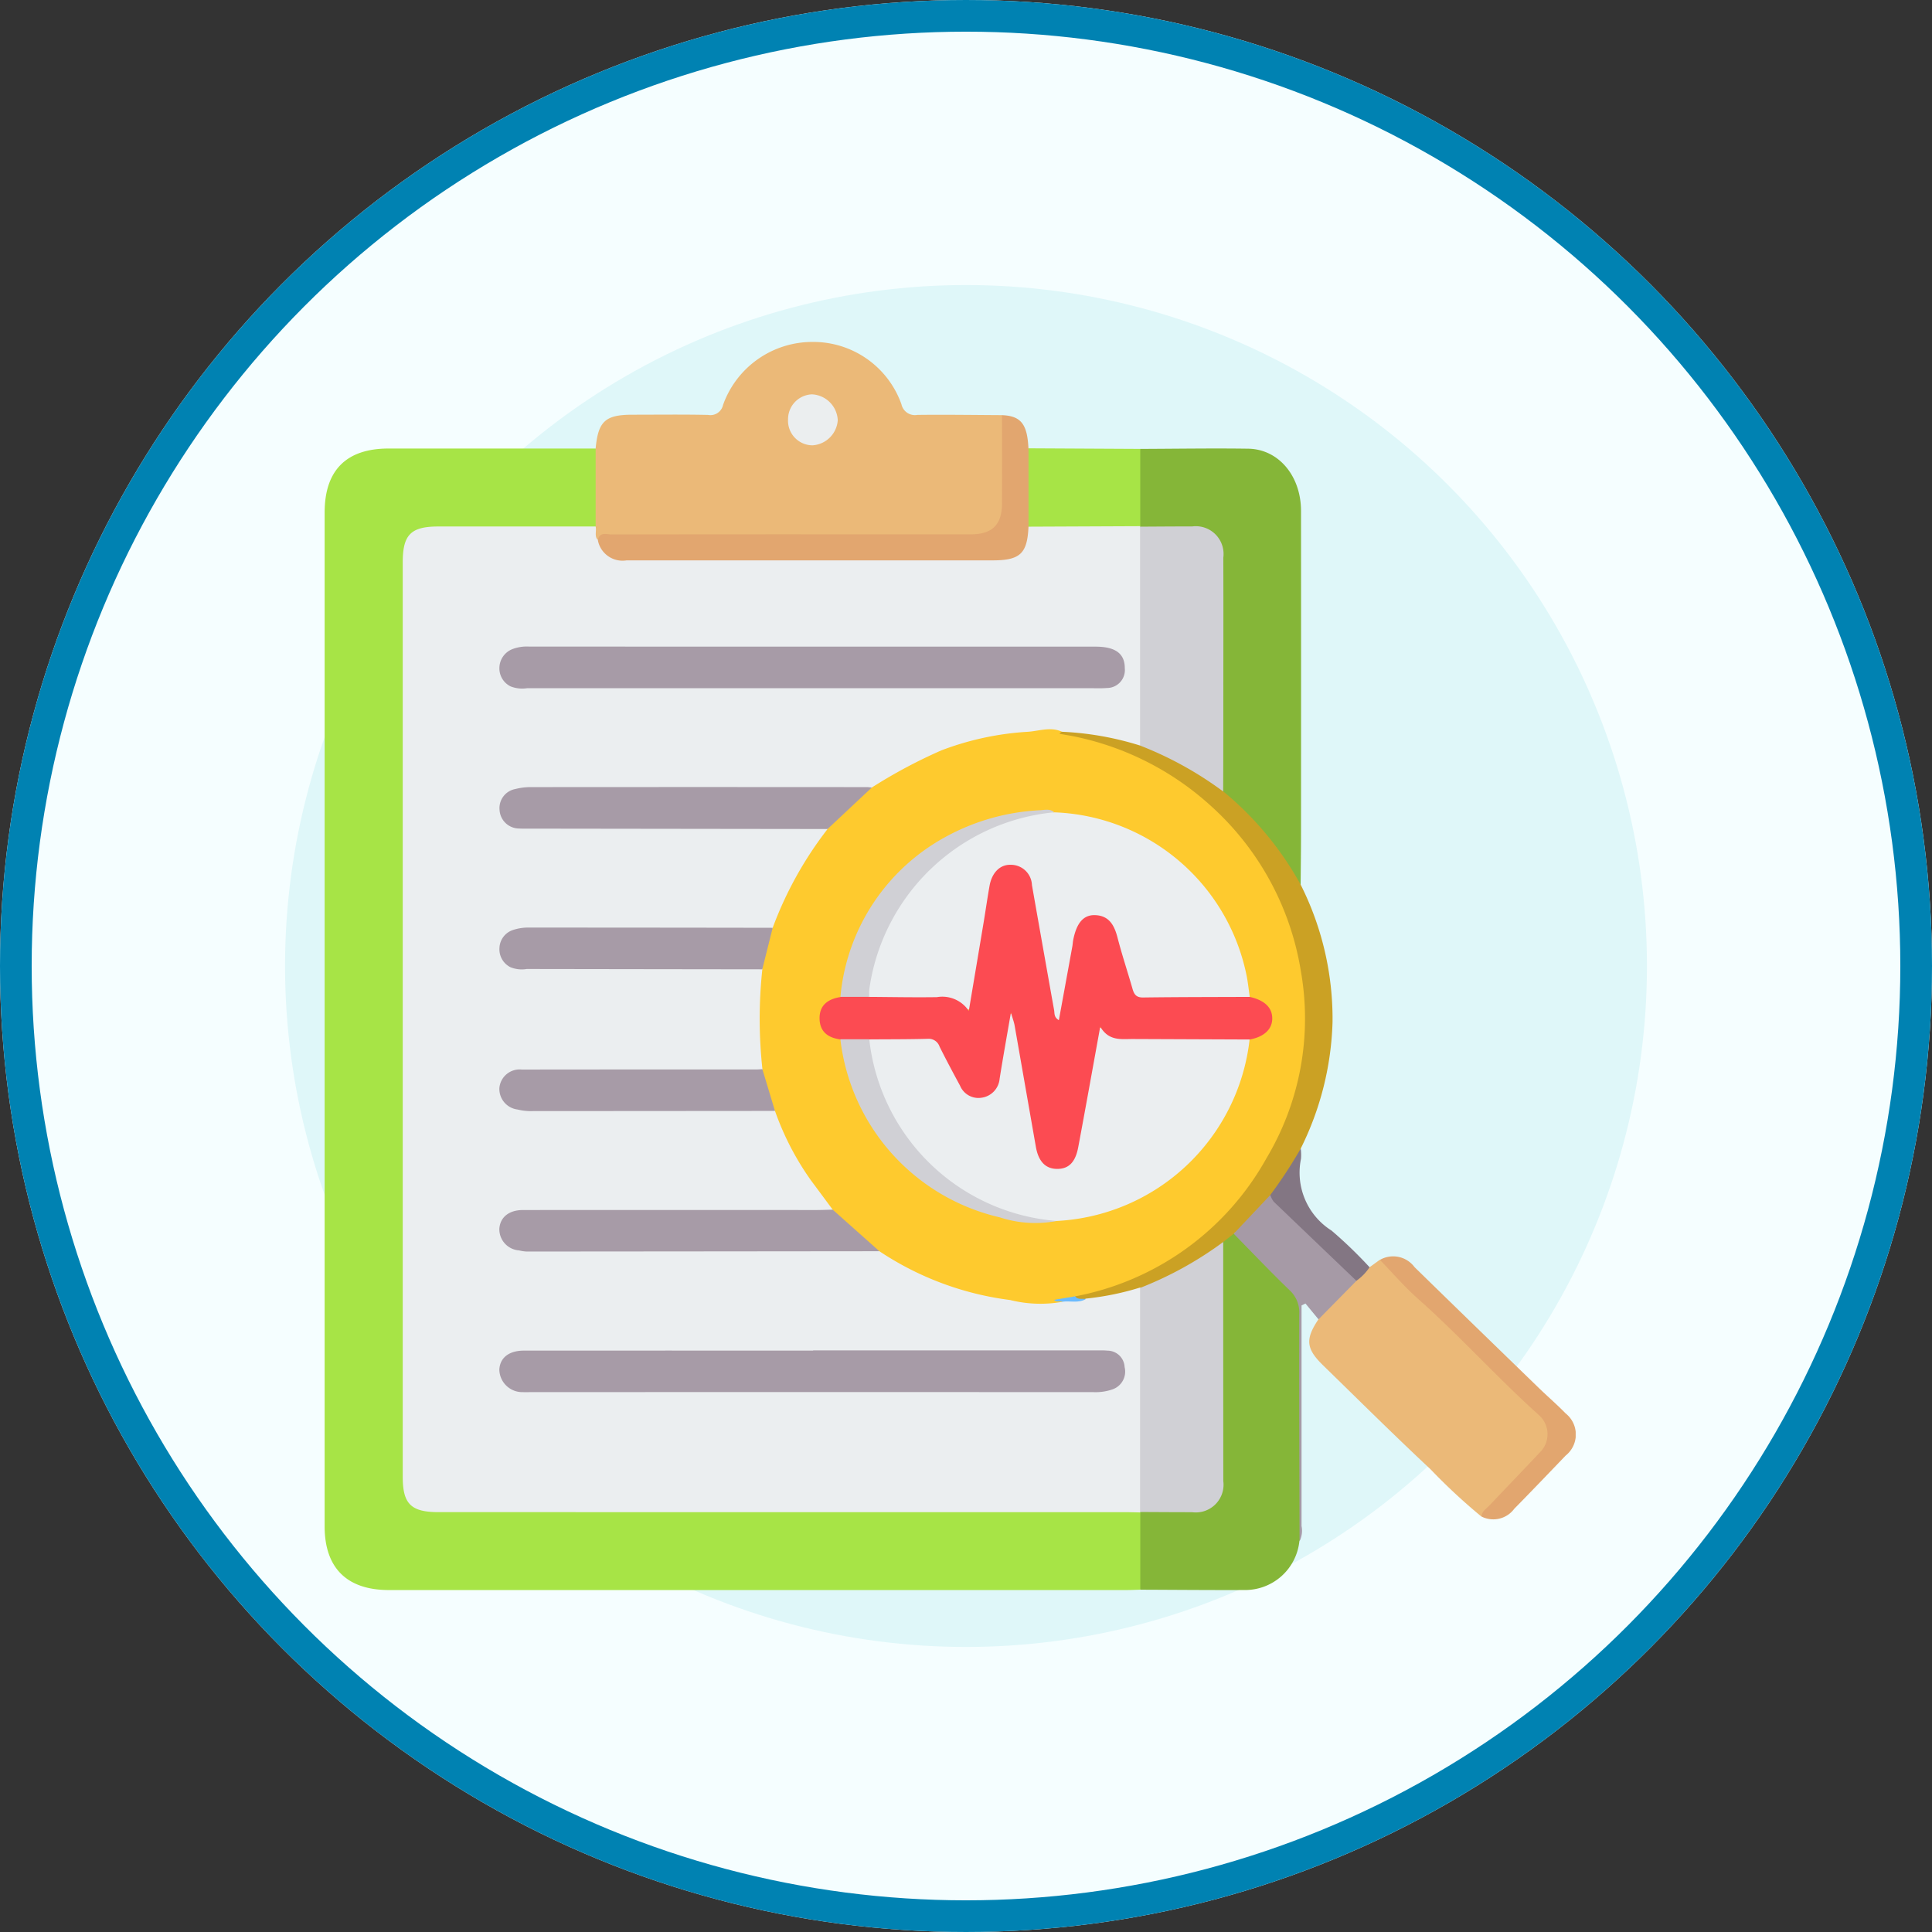 <svg xmlns="http://www.w3.org/2000/svg" xmlns:xlink="http://www.w3.org/1999/xlink" width="122" height="122" viewBox="0 0 122 122">
  <rect x="0" y="0" width="122" height="122" fill="#333333" stroke="none"/>
  <defs>
    <clipPath id="clip-path">
      <circle id="Elipse_5552" data-name="Elipse 5552" cx="52.5" cy="52.5" r="52.5" transform="translate(748 1014)" fill="#a7e446"/>
    </clipPath>
    <clipPath id="clip-path-2">
      <rect id="Rectángulo_90546" data-name="Rectángulo 90546" width="79" height="78.817" fill="none"/>
    </clipPath>
  </defs>
  <g id="Grupo_149773" data-name="Grupo 149773" transform="translate(-740 -1104)">
    <g id="Elipse_5543" data-name="Elipse 5543" transform="translate(740 1104)" fill="#f5feff" stroke="#0082b2" stroke-width="2">
      <circle cx="61" cy="61" r="61" stroke="none"/>
      <circle cx="61" cy="61" r="60" fill="none"/>
    </g>
    <circle id="Elipse_5551" data-name="Elipse 5551" cx="43" cy="43" r="43" transform="translate(758 1122)" fill="#dff7f9"/>
    <g id="Grupo_149708" data-name="Grupo 149708" transform="translate(760.5 1125.592)">
      <g id="Grupo_149707" data-name="Grupo 149707" clip-path="url(#clip-path-2)">
        <path id="Trazado_262571" data-name="Trazado 262571" d="M51.505,102.734c-.3.008-.6.023-.9.023H4.062c-2.657,0-4.062-1.394-4.063-4.03Q0,66.723,0,34.717c0-2.67,1.372-4.044,4.039-4.044H17.113c.036.041.1.078.1.123a12.818,12.818,0,0,1-.063,4.836,1.968,1.968,0,0,1-1.268.228c-2.823.007-5.645,0-8.468.005-1.771,0-2.213.424-2.213,2.159Q5.2,66.742,5.2,95.46c0,1.688.454,2.1,2.268,2.1q21.21.005,42.42.006a2.718,2.718,0,0,1,1.6.22.856.856,0,0,1,.236.594c.047,1.278.054,2.557,0,3.835a.739.739,0,0,1-.222.513" transform="translate(0 -23.942)" fill="#a7e446"/>
        <path id="Trazado_262572" data-name="Trazado 262572" d="M77.38,11.651q0-2.459,0-4.919c.159-1.724.607-2.135,2.329-2.136,1.59,0,3.18-.022,4.769.013a.816.816,0,0,0,.947-.629A5.991,5.991,0,0,1,91.09,0a5.908,5.908,0,0,1,5.6,3.935.873.873,0,0,0,1.01.673c1.781-.022,3.562.006,5.343.015a1.426,1.426,0,0,1,.255,1.086q.015,2.091,0,4.182c-.015,1.828-.7,2.514-2.554,2.517q-10.721.017-21.442,0a9.931,9.931,0,0,0-1.72.108c-.523-.18-.409-.514-.208-.868" transform="translate(-60.267 0)" fill="#ebb978"/>
        <path id="Trazado_262573" data-name="Trazado 262573" d="M233.676,30.69c2.272-.007,4.544-.046,6.815-.013,1.92.028,3.333,1.723,3.335,3.93q.007,10.164,0,20.329c0,1.093-.015,2.185-.024,3.278-.343-.013-.43-.314-.551-.535a19.469,19.469,0,0,0-3.948-4.751,1.39,1.39,0,0,1-.584-.854c-.1-3.251-.021-6.5-.042-9.751-.009-1.42.007-2.841,0-4.261-.013-1.708-.512-2.189-2.2-2.22a11.348,11.348,0,0,1-2.7-.112.515.515,0,0,1-.228-.212,21.066,21.066,0,0,1-.092-4.4.63.63,0,0,1,.219-.429" transform="translate(-182.17 -23.935)" fill="#85b638"/>
        <path id="Trazado_262574" data-name="Trazado 262574" d="M234.7,278.962q0-2.44,0-4.879l.105-.113a8.055,8.055,0,0,1,2.682-.156c1.691-.038,2.2-.512,2.206-2.213.011-4.4,0-8.79,0-13.185a6.561,6.561,0,0,1,.065-1.307.83.83,0,0,1,.914-.656,42.288,42.288,0,0,1,3.93,3.809.791.791,0,0,1,.232.592c-.08,4.962-.007,9.926-.042,14.889a.486.486,0,0,1-.046.156,3.445,3.445,0,0,1-3.428,3.084c-2.208.009-4.417-.012-6.625-.02" transform="translate(-183.194 -200.17)" fill="#85b638"/>
        <path id="Trazado_262575" data-name="Trazado 262575" d="M294.2,280.352a37.324,37.324,0,0,1-3.228-3c-2.292-2.143-4.519-4.357-6.767-6.546-1.09-1.061-1.146-1.653-.3-2.916.248-.739.94-1.1,1.412-1.648.265-.308.573-.581.86-.871.32-.252.528-.644.953-.767l.648-.469a1.082,1.082,0,0,1,.6.4c1.848,1.861,3.861,3.554,5.649,5.475,1.156,1.243,2.5,2.282,3.68,3.5,1.107,1.146,1.093,2.1-.021,3.264a44.158,44.158,0,0,1-3.49,3.57" transform="translate(-221.148 -206.173)" fill="#ebb978"/>
        <path id="Trazado_262576" data-name="Trazado 262576" d="M221.892,143.166l-.662.517a8.926,8.926,0,0,1-3.359,2.281,16.538,16.538,0,0,1-1.968.832,11.735,11.735,0,0,1-3.373.7c-.262-.034-.552-.008-.692-.312.159-.36.519-.374.825-.449a17.007,17.007,0,0,0,8.2-4.62,17.635,17.635,0,0,0,5.13-10.487,17.376,17.376,0,0,0-3.621-13.082,17.193,17.193,0,0,0-10.413-6.523c-.295-.063-.594-.107-.881-.2-.152-.048-.358-.094-.34-.287s.22-.216.381-.257a14.09,14.09,0,0,1,4.762.828,21.836,21.836,0,0,1,3.883,1.87,3.9,3.9,0,0,1,1.467,1.253,20.336,20.336,0,0,1,4.892,5.893,18.847,18.847,0,0,1,2.011,8.657,19.069,19.069,0,0,1-2.008,8,8.353,8.353,0,0,1-1.779,3.008,10.271,10.271,0,0,1-2.452,2.37" transform="translate(-164.488 -86.848)" fill="#cba124"/>
        <path id="Trazado_262577" data-name="Trazado 262577" d="M78.3,28.956c.115-.538.551-.354.868-.355q8.14-.014,16.28-.007,3.207,0,6.413,0c1.345,0,1.957-.61,1.961-1.945q.007-2.79,0-5.58c1.193.047,1.6.563,1.669,2.095a1.409,1.409,0,0,1,.231.93c0,1.331.03,2.662-.015,3.992.028,1.659-.631,2.4-2.278,2.4q-11.612.034-23.225.008a2.116,2.116,0,0,1-1.645-.6c-.246-.262-.49-.537-.264-.938" transform="translate(-61.048 -16.445)" fill="#e2a66f"/>
        <path id="Trazado_262578" data-name="Trazado 262578" d="M202.54,35.561q0-2.474,0-4.948l7.057.037q0,2.44,0,4.88a.881.881,0,0,1-.741.273c-1.854.028-3.708.022-5.562,0a1,1,0,0,1-.757-.245" transform="translate(-158.092 -23.895)" fill="#a7e446"/>
        <path id="Trazado_262579" data-name="Trazado 262579" d="M310.056,279.513c.017-.345.306-.5.507-.714,1.049-1.11,2.111-2.207,3.155-3.321a1.609,1.609,0,0,0-.009-2.351c-2.643-2.369-5.013-5.018-7.668-7.374-.855-.758-1.606-1.633-2.4-2.454a1.681,1.681,0,0,1,2.187.461q3.9,3.806,7.818,7.6c.568.551,1.171,1.069,1.723,1.636a1.7,1.7,0,0,1,0,2.661c-1.078,1.124-2.155,2.249-3.246,3.36a1.647,1.647,0,0,1-2.061.494" transform="translate(-237.002 -205.334)" fill="#e2a66f"/>
        <path id="Trazado_262580" data-name="Trazado 262580" d="M261.576,247.925l2.31-2.447c1.7,1.667,3.515,3.208,5.153,4.935a.8.8,0,0,1,.287.483l-2.394,2.432-.823-1-.248.123v.848q0,6.542,0,13.084a1.474,1.474,0,0,1-.126.952c-.01-4.783-.031-9.566-.018-14.348a1.9,1.9,0,0,0-.62-1.506c-1.2-1.158-2.348-2.367-3.517-3.556" transform="translate(-204.172 -191.607)" fill="#a69aa6"/>
        <path id="Trazado_262581" data-name="Trazado 262581" d="M277.544,240.471q-2.615-2.5-5.225-5a1.48,1.48,0,0,1-.215-.421,29.52,29.52,0,0,0,1.922-2.931,3.021,3.021,0,0,1,.016.649,4.328,4.328,0,0,0,1.931,4.53,28.137,28.137,0,0,1,2.4,2.315,3.254,3.254,0,0,1-.831.854" transform="translate(-212.389 -181.182)" fill="#837683"/>
        <path id="Trazado_262582" data-name="Trazado 262582" d="M61.992,53.049l7.061-.031-.017.029a1.463,1.463,0,0,1,.269,1.086q.01,5.827,0,11.655a1.37,1.37,0,0,1-.268,1.082A19.318,19.318,0,0,0,64.117,66c-3.911.224-7.7.868-10.994,3.2a2.224,2.224,0,0,1-1.2.48c-1.314.076-2.628.033-3.942.035q-8.335.009-16.669,0a4.866,4.866,0,0,0-1.546.152c-.514.169-.894.492-.839,1.064a.958.958,0,0,0,1.022.871c.328.023.656.02.985.02q8.417,0,16.833,0a4.941,4.941,0,0,1,1.306.08c.522.227.3.56.094.852-.415.6-.866,1.182-1.26,1.8a16.445,16.445,0,0,0-1.522,3.055c-.144.383-.3.766-.758.894a5.816,5.816,0,0,1-1.309.071q-6.525,0-13.05,0a4.958,4.958,0,0,0-1.465.136c-.513.156-.917.456-.88,1.032.04.611.464.889,1.058.926.328.02.656.018.984.018q6.443,0,12.886,0a2.314,2.314,0,0,1,1.357.2,1.067,1.067,0,0,1,.179.849,20.254,20.254,0,0,0,.018,4.619,1.376,1.376,0,0,1-.171,1.017,2.107,2.107,0,0,1-1.349.224q-6.486.01-12.972,0a8.913,8.913,0,0,0-1.066.033.956.956,0,0,0-.224,1.877,4.169,4.169,0,0,0,1.618.2q6.61,0,13.219,0a6.286,6.286,0,0,1,1.308.063,1,1,0,0,1,.682.746,17,17,0,0,0,2.957,4.94c.228.276.578.6.012.916a4.568,4.568,0,0,1-1.307.09q-8.583,0-17.167,0c-.356,0-.712-.007-1.067.028a.944.944,0,0,0-.952.853.978.978,0,0,0,.753,1.042,4.463,4.463,0,0,0,1.623.183q8.748,0,17.5,0c1.2,0,2.409-.042,3.612.033a2.859,2.859,0,0,1,1.337.574,17.889,17.889,0,0,0,8.2,2.56,5.773,5.773,0,0,0,2.189.048c.5-.178.985.255,1.481.012a17.463,17.463,0,0,0,3.421-.7A1.371,1.371,0,0,1,69.3,102.2q.013,5.99,0,11.981a1.463,1.463,0,0,1-.269,1.086l.017.029c-.356-.006-.712-.018-1.068-.018H24.742c-1.742,0-2.265-.514-2.266-2.223q0-28.882,0-57.763c0-1.733.515-2.253,2.233-2.254l9.947,0c.072.282-.095.6.14.86a1.587,1.587,0,0,0,1.815,1.279q11.141,0,22.283,0h.822c1.747,0,2.2-.426,2.274-2.125" transform="translate(-17.544 -41.383)" fill="#ebeef0"/>
        <path id="Trazado_262583" data-name="Trazado 262583" d="M133.349,16.709a1.571,1.571,0,0,1,1.508-1.626,1.713,1.713,0,0,1,1.63,1.638,1.707,1.707,0,0,1-1.6,1.581,1.555,1.555,0,0,1-1.541-1.593" transform="translate(-104.085 -11.773)" fill="#ebeeef"/>
        <path id="Trazado_262584" data-name="Trazado 262584" d="M234.638,66.922V53.1c1.1-.005,2.192-.017,3.288-.013a1.752,1.752,0,0,1,1.969,1.968c.011,3.391,0,6.782,0,10.173q0,2.3-.01,4.594a22.458,22.458,0,0,0-5.249-2.9" transform="translate(-183.146 -41.435)" fill="#d0d0d5"/>
        <path id="Trazado_262585" data-name="Trazado 262585" d="M234.637,276.033q0-7.074,0-14.148a22.729,22.729,0,0,0,5.25-2.9q0,7.547.006,15.094a1.753,1.753,0,0,1-1.969,1.969c-1.1,0-2.191-.008-3.287-.013" transform="translate(-183.145 -202.149)" fill="#d0d0d5"/>
        <path id="Trazado_262586" data-name="Trazado 262586" d="M125.983,123.98a23.48,23.48,0,0,1,3.466-6.234,8.25,8.25,0,0,1,2.8-2.625,32.286,32.286,0,0,1,4.382-2.34,18.345,18.345,0,0,1,5.394-1.171c.747-.034,1.492-.352,2.239,0a.212.212,0,0,0-.078.022.85.85,0,0,0-.092.1c.419.078.842.14,1.256.238a18.241,18.241,0,0,1,8.2,4.224,17.859,17.859,0,0,1,5.786,10.534,17.2,17.2,0,0,1-2.179,11.816,17.547,17.547,0,0,1-12.077,8.713,1.521,1.521,0,0,1-1.14.2c.1.094.264.013.339.143a7.86,7.86,0,0,1-3.3-.111,19.244,19.244,0,0,1-8.256-3.08,8.114,8.114,0,0,1-2.952-2.627c-.451-.608-.9-1.217-1.353-1.823a17.65,17.65,0,0,1-2.289-4.407,4.087,4.087,0,0,1-.794-2.634,29.339,29.339,0,0,1-.007-6.308,3.689,3.689,0,0,1,.659-2.626" transform="translate(-97.689 -86.988)" fill="#feca2e"/>
        <path id="Trazado_262587" data-name="Trazado 262587" d="M210.418,274.964c-.169-.059-.378.052-.525-.119l1.327-.223c.18.242.452.124.682.172-.469.277-.991.1-1.484.169" transform="translate(-163.831 -214.355)" fill="#6cbbfe"/>
        <path id="Trazado_262588" data-name="Trazado 262588" d="M70.057,90.277q-9.007,0-18.014,0a2.01,2.01,0,0,1-1.05-.113,1.267,1.267,0,0,1-.706-1.21,1.289,1.289,0,0,1,.815-1.142,2.541,2.541,0,0,1,1.047-.163q17.891.007,35.781.005c1.266,0,1.85.446,1.847,1.365a1.133,1.133,0,0,1-1.131,1.246c-.327.028-.657.014-.986.014h-17.6" transform="translate(-39.25 -68.412)" fill="#a79ba7"/>
        <path id="Trazado_262589" data-name="Trazado 262589" d="M70.082,290.182H87.85c.274,0,.55-.01.822.015a1.087,1.087,0,0,1,1.077,1.039,1.187,1.187,0,0,1-.747,1.4,3.236,3.236,0,0,1-1.21.181q-17.767-.007-35.535,0c-.165,0-.33.009-.493,0a1.452,1.452,0,0,1-1.5-1.422c.04-.75.607-1.2,1.556-1.2q9.13-.005,18.261,0" transform="translate(-39.233 -226.5)" fill="#a79ba7"/>
        <path id="Trazado_262590" data-name="Trazado 262590" d="M71.31,249.67l2.952,2.628q-11.135.012-22.27.02a2.47,2.47,0,0,1-.485-.072,1.339,1.339,0,0,1-1.244-1.369c.05-.724.606-1.179,1.488-1.18q9.245-.006,18.49,0c.356,0,.711-.015,1.067-.023" transform="translate(-39.231 -194.879)" fill="#a79ba7"/>
        <path id="Trazado_262591" data-name="Trazado 262591" d="M73.827,128.1l-2.8,2.624L52.445,130.7c-.3,0-.6.009-.9-.008a1.241,1.241,0,0,1-1.231-1.18,1.223,1.223,0,0,1,1-1.314,3.891,3.891,0,0,1,.891-.12q10.649-.009,21.3,0c.109,0,.218.017.327.026" transform="translate(-39.269 -99.966)" fill="#a79ba7"/>
        <path id="Trazado_262592" data-name="Trazado 262592" d="M66.872,209.277l.795,2.634q-7.762.007-15.523.011a3.486,3.486,0,0,1-.728-.1,1.31,1.31,0,0,1-1.152-1.357,1.284,1.284,0,0,1,1.414-1.167q7.392-.009,14.784-.005c.136,0,.273-.013.41-.02" transform="translate(-39.23 -163.351)" fill="#a79ba7"/>
        <path id="Trazado_262593" data-name="Trazado 262593" d="M67.54,168.515l-.659,2.626q-7.436-.009-14.871-.021A1.878,1.878,0,0,1,50.964,171a1.265,1.265,0,0,1-.678-1.224,1.237,1.237,0,0,1,.841-1.114,2.953,2.953,0,0,1,.966-.157q7.723,0,15.446.014" transform="translate(-39.246 -131.523)" fill="#a79ba7"/>
        <path id="Trazado_262594" data-name="Trazado 262594" d="M180.111,194.9a12.927,12.927,0,0,1-12.179,11.472,8.2,8.2,0,0,1-4.044-.754A13.028,13.028,0,0,1,156,195.762c-.066-.339-.2-.7.138-.99a16.154,16.154,0,0,1,3.843-.088c.437.014.639.377.824.722.363.675.649,1.391,1.075,2.031.3.456.617.968,1.278.857.682-.115.877-.674.986-1.265.173-.942.3-1.892.489-2.83.069-.345,0-.921.466-.917.353,0,.374.542.431.886.365,2.186.761,4.366,1.152,6.547.043.242.081.486.132.727.2.939.575,1.369,1.174,1.354s.956-.44,1.132-1.4c.133-.726.279-1.451.4-2.179.243-1.457.5-2.913.791-4.36.159-.781.259-.829.957-.449a2.544,2.544,0,0,0,1.277.229c2.166,0,4.331-.005,6.5.007.37,0,.78-.088,1.07.264" transform="translate(-121.701 -150.864)" fill="#ebeef0"/>
        <path id="Trazado_262595" data-name="Trazado 262595" d="M167.736,135.177a12.868,12.868,0,0,1,12.172,10.443c.07.4.115.805.172,1.208-.246.3-.593.25-.914.252-1.809.01-3.619.017-5.428,0-.921-.009-1.123-.171-1.391-1.077-.287-.971-.566-1.944-.868-2.91-.192-.614-.478-1.152-1.225-1.1s-.97.637-1.076,1.259c-.234,1.375-.471,2.75-.742,4.119-.07.356-.049.923-.488.931-.461.009-.431-.555-.5-.916-.457-2.364-.841-4.74-1.273-7.109-.184-1.008-.535-1.478-1.135-1.493-.623-.016-1.032.491-1.209,1.514-.373,2.157-.709,4.319-1.09,6.475-.178,1.005-.272,1.043-1.16.537a2.168,2.168,0,0,0-1.114-.219c-1.1,0-2.193,0-3.289,0a2.512,2.512,0,0,1-1.053-.119c-.33-.235-.261-.57-.218-.894a13.2,13.2,0,0,1,9.336-10.605,5.828,5.828,0,0,1,2.494-.289" transform="translate(-121.663 -105.473)" fill="#ebeef0"/>
        <path id="Trazado_262596" data-name="Trazado 262596" d="M145.565,158.788c1.424.009,2.849.038,4.273.017a2.005,2.005,0,0,1,2.015.869c.335-2,.642-3.819.945-5.64.125-.754.231-1.511.366-2.263.147-.822.654-1.341,1.326-1.324a1.331,1.331,0,0,1,1.35,1.28q.694,3.95,1.4,7.9c.036.206-.017.447.3.632.288-1.576.57-3.114.85-4.653.025-.134.029-.272.055-.406.207-1.062.638-1.594,1.37-1.574.9.025,1.23.644,1.432,1.429.279,1.083.635,2.146.943,3.222.1.35.236.555.665.549,2.246-.03,4.492-.028,6.738-.037.953.214,1.439.691,1.421,1.4-.017.66-.543,1.136-1.427,1.29l-7.394-.03c-.728,0-1.5.139-2.04-.78-.489,2.687-.928,5.149-1.389,7.607-.181.968-.61,1.379-1.339,1.375s-1.176-.475-1.337-1.395q-.671-3.828-1.341-7.657c-.041-.231-.128-.453-.235-.823-.257,1.5-.5,2.838-.713,4.183a1.327,1.327,0,0,1-1.164,1.2,1.255,1.255,0,0,1-1.333-.761c-.443-.817-.88-1.637-1.295-2.468a.723.723,0,0,0-.743-.494c-1.231.034-2.464.027-3.7.037a1.871,1.871,0,0,1-1.825,0c-.766-.1-1.288-.474-1.309-1.292-.022-.866.523-1.253,1.312-1.382a1.782,1.782,0,0,1,1.819,0" transform="translate(-111.176 -117.43)" fill="#fc4b52"/>
        <path id="Trazado_262597" data-name="Trazado 262597" d="M150.234,146.434l-1.819,0a12.813,12.813,0,0,1,6.709-10.139,13.766,13.766,0,0,1,5.93-1.648c.287-.022.605-.1.864.131a13.053,13.053,0,0,0-11.677,11.162,3.775,3.775,0,0,0-.007.491" transform="translate(-115.845 -105.077)" fill="#d0d0d5"/>
        <path id="Trazado_262598" data-name="Trazado 262598" d="M148.4,200.655l1.825,0a12.931,12.931,0,0,0,11.839,11.474,7.208,7.208,0,0,1-3.6-.229A13.1,13.1,0,0,1,148.4,200.655" transform="translate(-115.833 -156.621)" fill="#d0d0d5"/>
      </g>
    </g>
  </g>
</svg>
